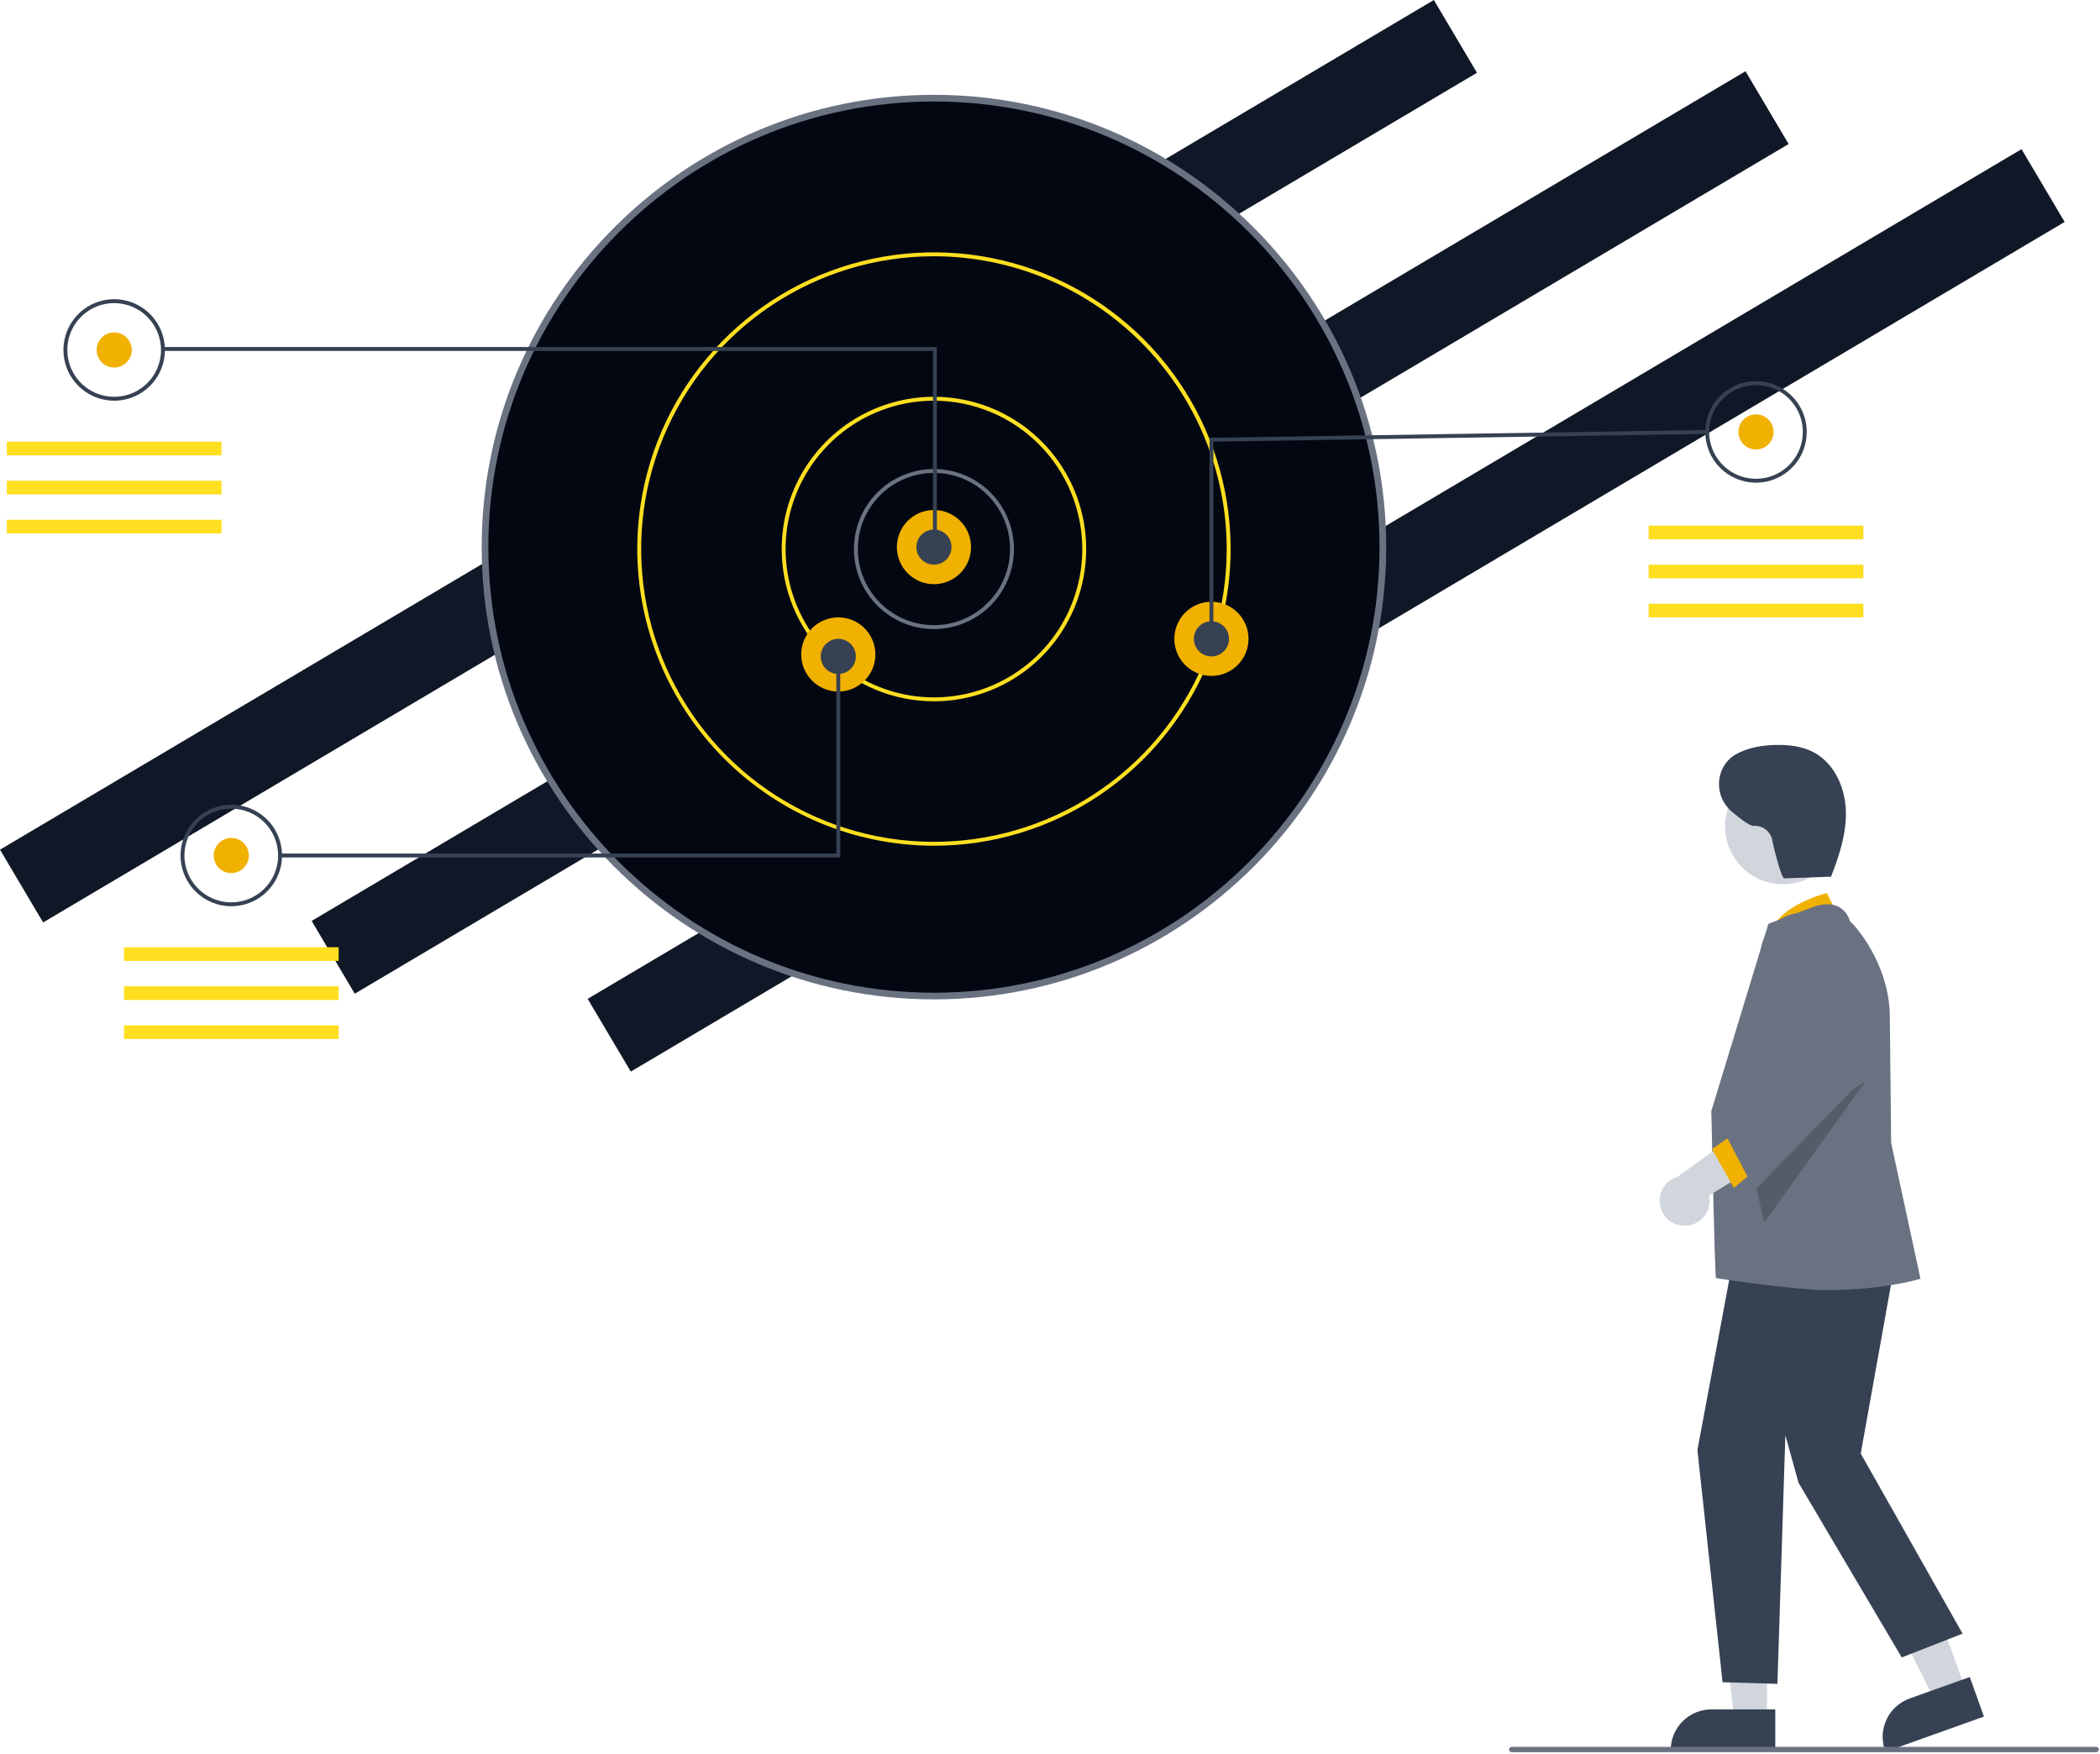 <svg width="794" height="663" viewBox="0 0 794 663" fill="none" xmlns="http://www.w3.org/2000/svg">
<g clip-path="url(#clip0_134_181)">
<path d="M542.134 -0L0 321.247L16.304 348.762L558.438 27.515L542.134 -0Z" fill="#101828"/>
<path d="M659.965 26.933L117.832 348.18L134.136 375.695L676.27 54.448L659.965 26.933Z" fill="#101828"/>
<path d="M764.33 56.391L222.196 377.638L238.501 405.153L780.634 83.906L764.33 56.391Z" fill="#101828"/>
<path d="M353.12 376.579C446.863 376.579 522.856 300.586 522.856 206.844C522.856 113.101 446.863 37.108 353.12 37.108C259.378 37.108 183.385 113.101 183.385 206.844C183.385 300.586 259.378 376.579 353.12 376.579Z" fill="#030712"/>
<path d="M182.122 206.844C182.122 112.555 258.832 35.846 353.12 35.846C447.409 35.846 524.119 112.555 524.119 206.844C524.119 301.132 447.409 377.842 353.12 377.842C258.832 377.842 182.122 301.132 182.122 206.844ZM184.647 206.844C184.647 299.74 260.224 375.317 353.12 375.317C446.017 375.317 521.594 299.74 521.594 206.844C521.594 113.947 446.017 38.37 353.12 38.37C260.224 38.37 184.647 113.947 184.647 206.844Z" fill="#6A7282"/>
<path d="M322.863 207.582C322.863 201.597 324.638 195.747 327.962 190.771C331.287 185.796 336.013 181.918 341.541 179.627C347.07 177.337 353.154 176.738 359.023 177.906C364.893 179.073 370.284 181.955 374.515 186.186C378.747 190.418 381.629 195.809 382.796 201.679C383.964 207.548 383.364 213.632 381.074 219.16C378.784 224.689 374.906 229.415 369.93 232.74C364.955 236.064 359.105 237.839 353.12 237.839C345.096 237.839 337.399 234.651 331.725 228.977C326.051 223.302 322.863 215.606 322.863 207.582ZM353.12 178.8C345.49 178.809 338.174 181.844 332.778 187.24C327.383 192.635 324.348 199.951 324.339 207.582C324.339 213.274 326.027 218.839 329.19 223.572C332.352 228.305 336.847 231.994 342.106 234.172C347.365 236.35 353.152 236.92 358.735 235.81C364.318 234.699 369.447 231.958 373.472 227.933C377.497 223.908 380.238 218.78 381.349 213.196C382.459 207.613 381.889 201.827 379.711 196.567C377.532 191.308 373.843 186.813 369.11 183.651C364.377 180.488 358.813 178.8 353.12 178.8Z" fill="#6A7282"/>
<path d="M295.558 207.582C295.558 196.197 298.934 185.068 305.259 175.602C311.584 166.135 320.574 158.758 331.092 154.401C341.61 150.044 353.184 148.904 364.35 151.125C375.516 153.346 385.773 158.829 393.823 166.879C401.874 174.929 407.356 185.186 409.577 196.352C411.798 207.518 410.658 219.092 406.301 229.61C401.944 240.128 394.567 249.118 385.1 255.443C375.634 261.768 364.505 265.144 353.12 265.144C345.561 265.144 338.076 263.655 331.092 260.762C324.108 257.87 317.763 253.63 312.417 248.284C307.072 242.939 302.832 236.594 299.94 229.61C297.047 222.626 295.558 215.141 295.558 207.582ZM353.12 151.495C342.028 151.495 331.184 154.784 321.96 160.947C312.737 167.11 305.548 175.87 301.303 186.118C297.058 196.367 295.947 207.644 298.111 218.524C300.276 229.403 305.617 239.397 313.461 247.241C321.305 255.085 331.299 260.426 342.178 262.591C353.058 264.755 364.335 263.644 374.584 259.399C384.832 255.154 393.592 247.965 399.755 238.742C405.918 229.518 409.207 218.675 409.207 207.582C409.19 192.712 403.276 178.456 392.761 167.941C382.246 157.426 367.99 151.512 353.12 151.495Z" fill="#FFDF20"/>
<path d="M240.947 207.582C240.947 185.396 247.526 163.708 259.852 145.262C272.177 126.815 289.697 112.437 310.194 103.947C330.691 95.457 353.245 93.236 375.004 97.564C396.764 101.892 416.751 112.576 432.439 128.263C448.127 143.951 458.81 163.938 463.138 185.698C467.466 207.457 465.245 230.012 456.755 250.509C448.265 271.006 433.887 288.525 415.44 300.85C396.994 313.176 375.306 319.755 353.12 319.755C323.381 319.721 294.868 307.892 273.839 286.863C252.81 265.834 240.981 237.322 240.947 207.582ZM353.12 96.885C331.227 96.885 309.824 103.377 291.62 115.54C273.416 127.704 259.228 144.992 250.849 165.22C242.471 185.447 240.279 207.705 244.55 229.178C248.821 250.651 259.364 270.375 274.846 285.857C290.327 301.338 310.051 311.881 331.524 316.152C352.998 320.423 375.255 318.231 395.482 309.853C415.71 301.474 432.998 287.286 445.162 269.082C457.325 250.878 463.818 229.476 463.818 207.582C463.784 178.233 452.111 150.096 431.358 129.344C410.606 108.591 382.469 96.918 353.12 96.885Z" fill="#FFDF20"/>
<path d="M353.12 220.865C360.864 220.865 367.142 214.588 367.142 206.844C367.142 199.1 360.864 192.822 353.12 192.822C345.376 192.822 339.099 199.1 339.099 206.844C339.099 214.588 345.376 220.865 353.12 220.865Z" fill="#F0B100"/>
<path d="M316.959 261.454C324.703 261.454 330.981 255.176 330.981 247.433C330.981 239.689 324.703 233.411 316.959 233.411C309.215 233.411 302.938 239.689 302.938 247.433C302.938 255.176 309.215 261.454 316.959 261.454Z" fill="#F0B100"/>
<path d="M458.035 255.55C465.779 255.55 472.057 249.273 472.057 241.529C472.057 233.785 465.779 227.507 458.035 227.507C450.291 227.507 444.014 233.785 444.014 241.529C444.014 249.273 450.291 255.55 458.035 255.55Z" fill="#F0B100"/>
<path d="M353.12 213.486C356.789 213.486 359.762 210.512 359.762 206.844C359.762 203.176 356.789 200.202 353.12 200.202C349.452 200.202 346.479 203.176 346.479 206.844C346.479 210.512 349.452 213.486 353.12 213.486Z" fill="#364153"/>
<path d="M458.035 248.171C461.703 248.171 464.677 245.197 464.677 241.529C464.677 237.861 461.703 234.887 458.035 234.887C454.367 234.887 451.393 237.861 451.393 241.529C451.393 245.197 454.367 248.171 458.035 248.171Z" fill="#364153"/>
<path d="M316.959 254.812C320.627 254.812 323.601 251.839 323.601 248.171C323.601 244.502 320.627 241.529 316.959 241.529C313.291 241.529 310.317 244.502 310.317 248.171C310.317 251.839 313.291 254.812 316.959 254.812Z" fill="#364153"/>
<path d="M43.168 138.949C46.836 138.949 49.81 135.976 49.81 132.308C49.81 128.639 46.836 125.666 43.168 125.666C39.5 125.666 36.526 128.639 36.526 132.308C36.526 135.976 39.5 138.949 43.168 138.949Z" fill="#F0B100"/>
<path d="M352.751 132.677H61.248V131.201H354.228V207.212H352.751V132.677Z" fill="#364153"/>
<path d="M23.98 132.307C23.98 128.512 25.106 124.803 27.214 121.647C29.323 118.492 32.319 116.033 35.825 114.58C39.331 113.128 43.189 112.748 46.911 113.489C50.633 114.229 54.052 116.056 56.736 118.74C59.419 121.423 61.246 124.842 61.987 128.564C62.727 132.286 62.347 136.144 60.895 139.65C59.443 143.156 56.983 146.153 53.828 148.261C50.673 150.37 46.963 151.495 43.168 151.495C40.648 151.495 38.153 150.999 35.825 150.034C33.497 149.07 31.382 147.657 29.6 145.875C27.819 144.093 26.405 141.978 25.441 139.65C24.477 137.322 23.98 134.827 23.98 132.307ZM43.168 114.596C39.665 114.596 36.241 115.635 33.328 117.581C30.415 119.527 28.145 122.293 26.805 125.53C25.464 128.766 25.113 132.327 25.797 135.763C26.48 139.198 28.167 142.354 30.644 144.831C33.121 147.308 36.277 148.995 39.713 149.679C43.148 150.362 46.709 150.011 49.946 148.671C53.182 147.33 55.949 145.06 57.895 142.147C59.841 139.235 60.88 135.81 60.88 132.307C60.874 127.612 59.006 123.11 55.686 119.789C52.366 116.469 47.864 114.601 43.168 114.596Z" fill="#364153"/>
<path d="M87.447 330.087C91.115 330.087 94.089 327.113 94.089 323.445C94.089 319.777 91.115 316.803 87.447 316.803C83.779 316.803 80.805 319.777 80.805 323.445C80.805 327.113 83.779 330.087 87.447 330.087Z" fill="#F0B100"/>
<path d="M68.26 323.445C68.26 319.65 69.385 315.94 71.493 312.785C73.602 309.629 76.598 307.17 80.104 305.718C83.61 304.266 87.468 303.886 91.19 304.626C94.912 305.366 98.331 307.194 101.015 309.877C103.698 312.561 105.526 315.98 106.266 319.702C107.006 323.424 106.626 327.282 105.174 330.788C103.722 334.294 101.262 337.29 98.107 339.399C94.952 341.507 91.242 342.632 87.447 342.632C82.358 342.632 77.478 340.611 73.879 337.012C70.281 333.414 68.26 328.534 68.26 323.445ZM87.447 305.733C83.944 305.733 80.52 306.772 77.607 308.718C74.694 310.664 72.424 313.431 71.084 316.667C69.743 319.903 69.392 323.464 70.076 326.9C70.759 330.336 72.446 333.492 74.923 335.969C77.4 338.446 80.556 340.133 83.992 340.816C87.427 341.499 90.989 341.149 94.225 339.808C97.461 338.468 100.227 336.198 102.174 333.285C104.12 330.372 105.159 326.948 105.159 323.445C105.153 318.749 103.285 314.247 99.965 310.927C96.645 307.606 92.143 305.739 87.447 305.733Z" fill="#364153"/>
<path d="M663.932 169.945C667.6 169.945 670.574 166.971 670.574 163.303C670.574 159.635 667.6 156.661 663.932 156.661C660.264 156.661 657.29 159.635 657.29 163.303C657.29 166.971 660.264 169.945 663.932 169.945Z" fill="#F0B100"/>
<path d="M644.745 163.303C644.745 159.508 645.87 155.798 647.978 152.643C650.087 149.487 653.083 147.028 656.589 145.576C660.095 144.124 663.953 143.744 667.675 144.484C671.397 145.224 674.816 147.052 677.5 149.735C680.183 152.419 682.011 155.837 682.751 159.559C683.491 163.281 683.111 167.139 681.659 170.646C680.207 174.152 677.748 177.148 674.592 179.257C671.437 181.365 667.727 182.49 663.932 182.49C661.412 182.49 658.917 181.994 656.589 181.03C654.261 180.065 652.146 178.652 650.365 176.87C648.583 175.089 647.169 172.973 646.205 170.646C645.241 168.318 644.745 165.823 644.745 163.303ZM663.932 145.591C659.236 145.597 654.735 147.464 651.414 150.785C648.094 154.105 646.226 158.607 646.221 163.303C646.221 166.806 647.259 170.23 649.206 173.143C651.152 176.055 653.918 178.326 657.154 179.666C660.391 181.007 663.952 181.357 667.388 180.674C670.823 179.991 673.979 178.304 676.456 175.827C678.933 173.35 680.62 170.194 681.303 166.758C681.987 163.322 681.636 159.761 680.296 156.525C678.955 153.288 676.685 150.522 673.772 148.576C670.86 146.63 667.435 145.591 663.932 145.591Z" fill="#364153"/>
<path d="M457.297 165.528L645.471 162.565L645.494 164.04L458.773 166.981V241.529H457.297V165.528Z" fill="#364153"/>
<path d="M105.897 322.707H316.221V248.171H317.697V324.182H105.897V322.707Z" fill="#364153"/>
<path d="M83.757 166.993H2.579V172.159H83.757V166.993Z" fill="#FFDF20"/>
<path d="M83.757 181.752H2.579V186.918H83.757V181.752Z" fill="#FFDF20"/>
<path d="M83.757 196.512H2.579V201.678H83.757V196.512Z" fill="#FFDF20"/>
<path d="M128.036 358.13H46.858V363.296H128.036V358.13Z" fill="#FFDF20"/>
<path d="M128.036 372.889H46.858V378.055H128.036V372.889Z" fill="#FFDF20"/>
<path d="M128.036 387.649H46.858V392.815H128.036V387.649Z" fill="#FFDF20"/>
<path d="M704.521 198.726H623.343V203.892H704.521V198.726Z" fill="#FFDF20"/>
<path d="M704.521 213.485H623.343V218.651H704.521V213.485Z" fill="#FFDF20"/>
<path d="M704.521 228.245H623.343V233.411H704.521V228.245Z" fill="#FFDF20"/>
<path d="M743.166 638.861L731.622 642.987L710.214 600.421L727.253 594.332L743.166 638.861Z" fill="#D1D5DC"/>
<path d="M712.885 662.303L712.717 661.832C711.349 657.989 711.56 653.76 713.306 650.073C715.052 646.386 718.188 643.542 722.028 642.165L744.764 634.039L750.111 649L712.885 662.303Z" fill="#364153"/>
<path d="M668.095 650.28L655.835 650.279L650.003 602.991L668.097 602.992L668.095 650.28Z" fill="#D1D5DC"/>
<path d="M671.221 662.164L631.69 662.162V661.662C631.69 659.642 632.088 657.641 632.862 655.774C633.635 653.907 634.768 652.211 636.197 650.783C637.626 649.354 639.322 648.22 641.189 647.447C643.056 646.674 645.057 646.276 647.077 646.276L671.222 646.277L671.221 662.164Z" fill="#364153"/>
<path d="M696.035 348.17L690.703 337.635C690.703 337.635 670.841 342.611 669.035 354.123L696.035 348.17Z" fill="#F0B100"/>
<path d="M718.035 468.635L703.535 549.548L742.035 617.635L719.035 626.635L680.035 560.635L675.035 542.635L672.035 636.635L651.292 636.005L641.781 548.232L657.035 466.635L718.035 468.635Z" fill="#364153"/>
<path d="M648.781 483.232C648.331 481.228 647.041 420.059 647.041 420.059C647.041 420.059 668.366 350.05 668.561 349.475L668.637 349.25L684.828 343.18C685.055 343.076 690.449 340.673 694.864 342.676C695.996 343.227 696.994 344.018 697.789 344.995C698.584 345.971 699.155 347.11 699.465 348.33C701.301 349.698 714.535 364.522 714.535 384.63L715.034 432.079L726.129 483.52L725.639 483.624C725.336 483.688 711.812 487.763 690.511 487.763C678.675 487.763 648.781 483.232 648.781 483.232Z" fill="#6A7282"/>
<path d="M674.143 334.318C686.228 334.318 696.026 324.52 696.026 312.435C696.026 300.349 686.228 290.552 674.143 290.552C662.057 290.552 652.26 300.349 652.26 312.435C652.26 324.52 662.057 334.318 674.143 334.318Z" fill="#D1D5DC"/>
<path opacity="0.2" d="M705.318 408.841L667.035 462.257L661.381 437.312L705.318 408.841Z" fill="black"/>
<path d="M637.371 463.409C638.743 463.354 640.086 463 641.306 462.37C642.526 461.74 643.593 460.851 644.432 459.764C645.271 458.677 645.861 457.42 646.162 456.08C646.462 454.741 646.465 453.352 646.171 452.011L674.617 434.561L658.909 427.213L634.304 444.91C632.084 445.554 630.178 446.99 628.946 448.946C627.714 450.901 627.243 453.241 627.621 455.521C627.999 457.802 629.2 459.864 630.997 461.318C632.794 462.771 635.062 463.515 637.371 463.409Z" fill="#D1D5DC"/>
<path d="M657.035 427.635L647.292 434.462L655.555 449.135L667.035 439.635L657.035 427.635Z" fill="#F0B100"/>
<path d="M651.934 428.065L674.851 401.502L666.071 364.863C665.163 361.077 665.665 357.09 667.482 353.646C669.299 350.202 672.307 347.537 675.945 346.149C679.583 344.761 683.601 344.744 687.251 346.102C690.9 347.459 693.93 350.099 695.776 353.527L695.975 353.898L704.066 408.307L663.412 449.977L651.934 428.065Z" fill="#6A7282"/>
<path d="M692.782 331.434L674.619 332.086C673.512 332.126 670.507 320.177 670.114 317.699C669.803 316.085 668.916 314.64 667.617 313.633C666.318 312.626 664.697 312.126 663.057 312.226C661.698 312.355 658.269 309.815 654.731 306.807C648.015 301.097 648.364 290.372 655.742 285.547C655.944 285.415 656.142 285.294 656.336 285.186C660.991 282.58 666.436 281.705 671.769 281.639C676.604 281.578 681.576 282.187 685.836 284.475C693.473 288.578 697.537 297.544 697.894 306.206C698.251 314.867 695.474 323.337 692.323 331.413" fill="#364153"/>
<path d="M792.563 662.464H571.563C571.298 662.464 571.043 662.358 570.856 662.171C570.668 661.983 570.563 661.729 570.563 661.464C570.563 661.198 570.668 660.944 570.856 660.757C571.043 660.569 571.298 660.464 571.563 660.464H792.563C792.828 660.464 793.082 660.569 793.27 660.757C793.457 660.944 793.563 661.198 793.563 661.464C793.563 661.729 793.457 661.983 793.27 662.171C793.082 662.358 792.828 662.464 792.563 662.464Z" fill="#6A7282"/>
</g>
<defs>
<clipPath id="clip0_134_181">
<rect width="793.563" height="662.464" fill="white"/>
</clipPath>
</defs>
</svg>
